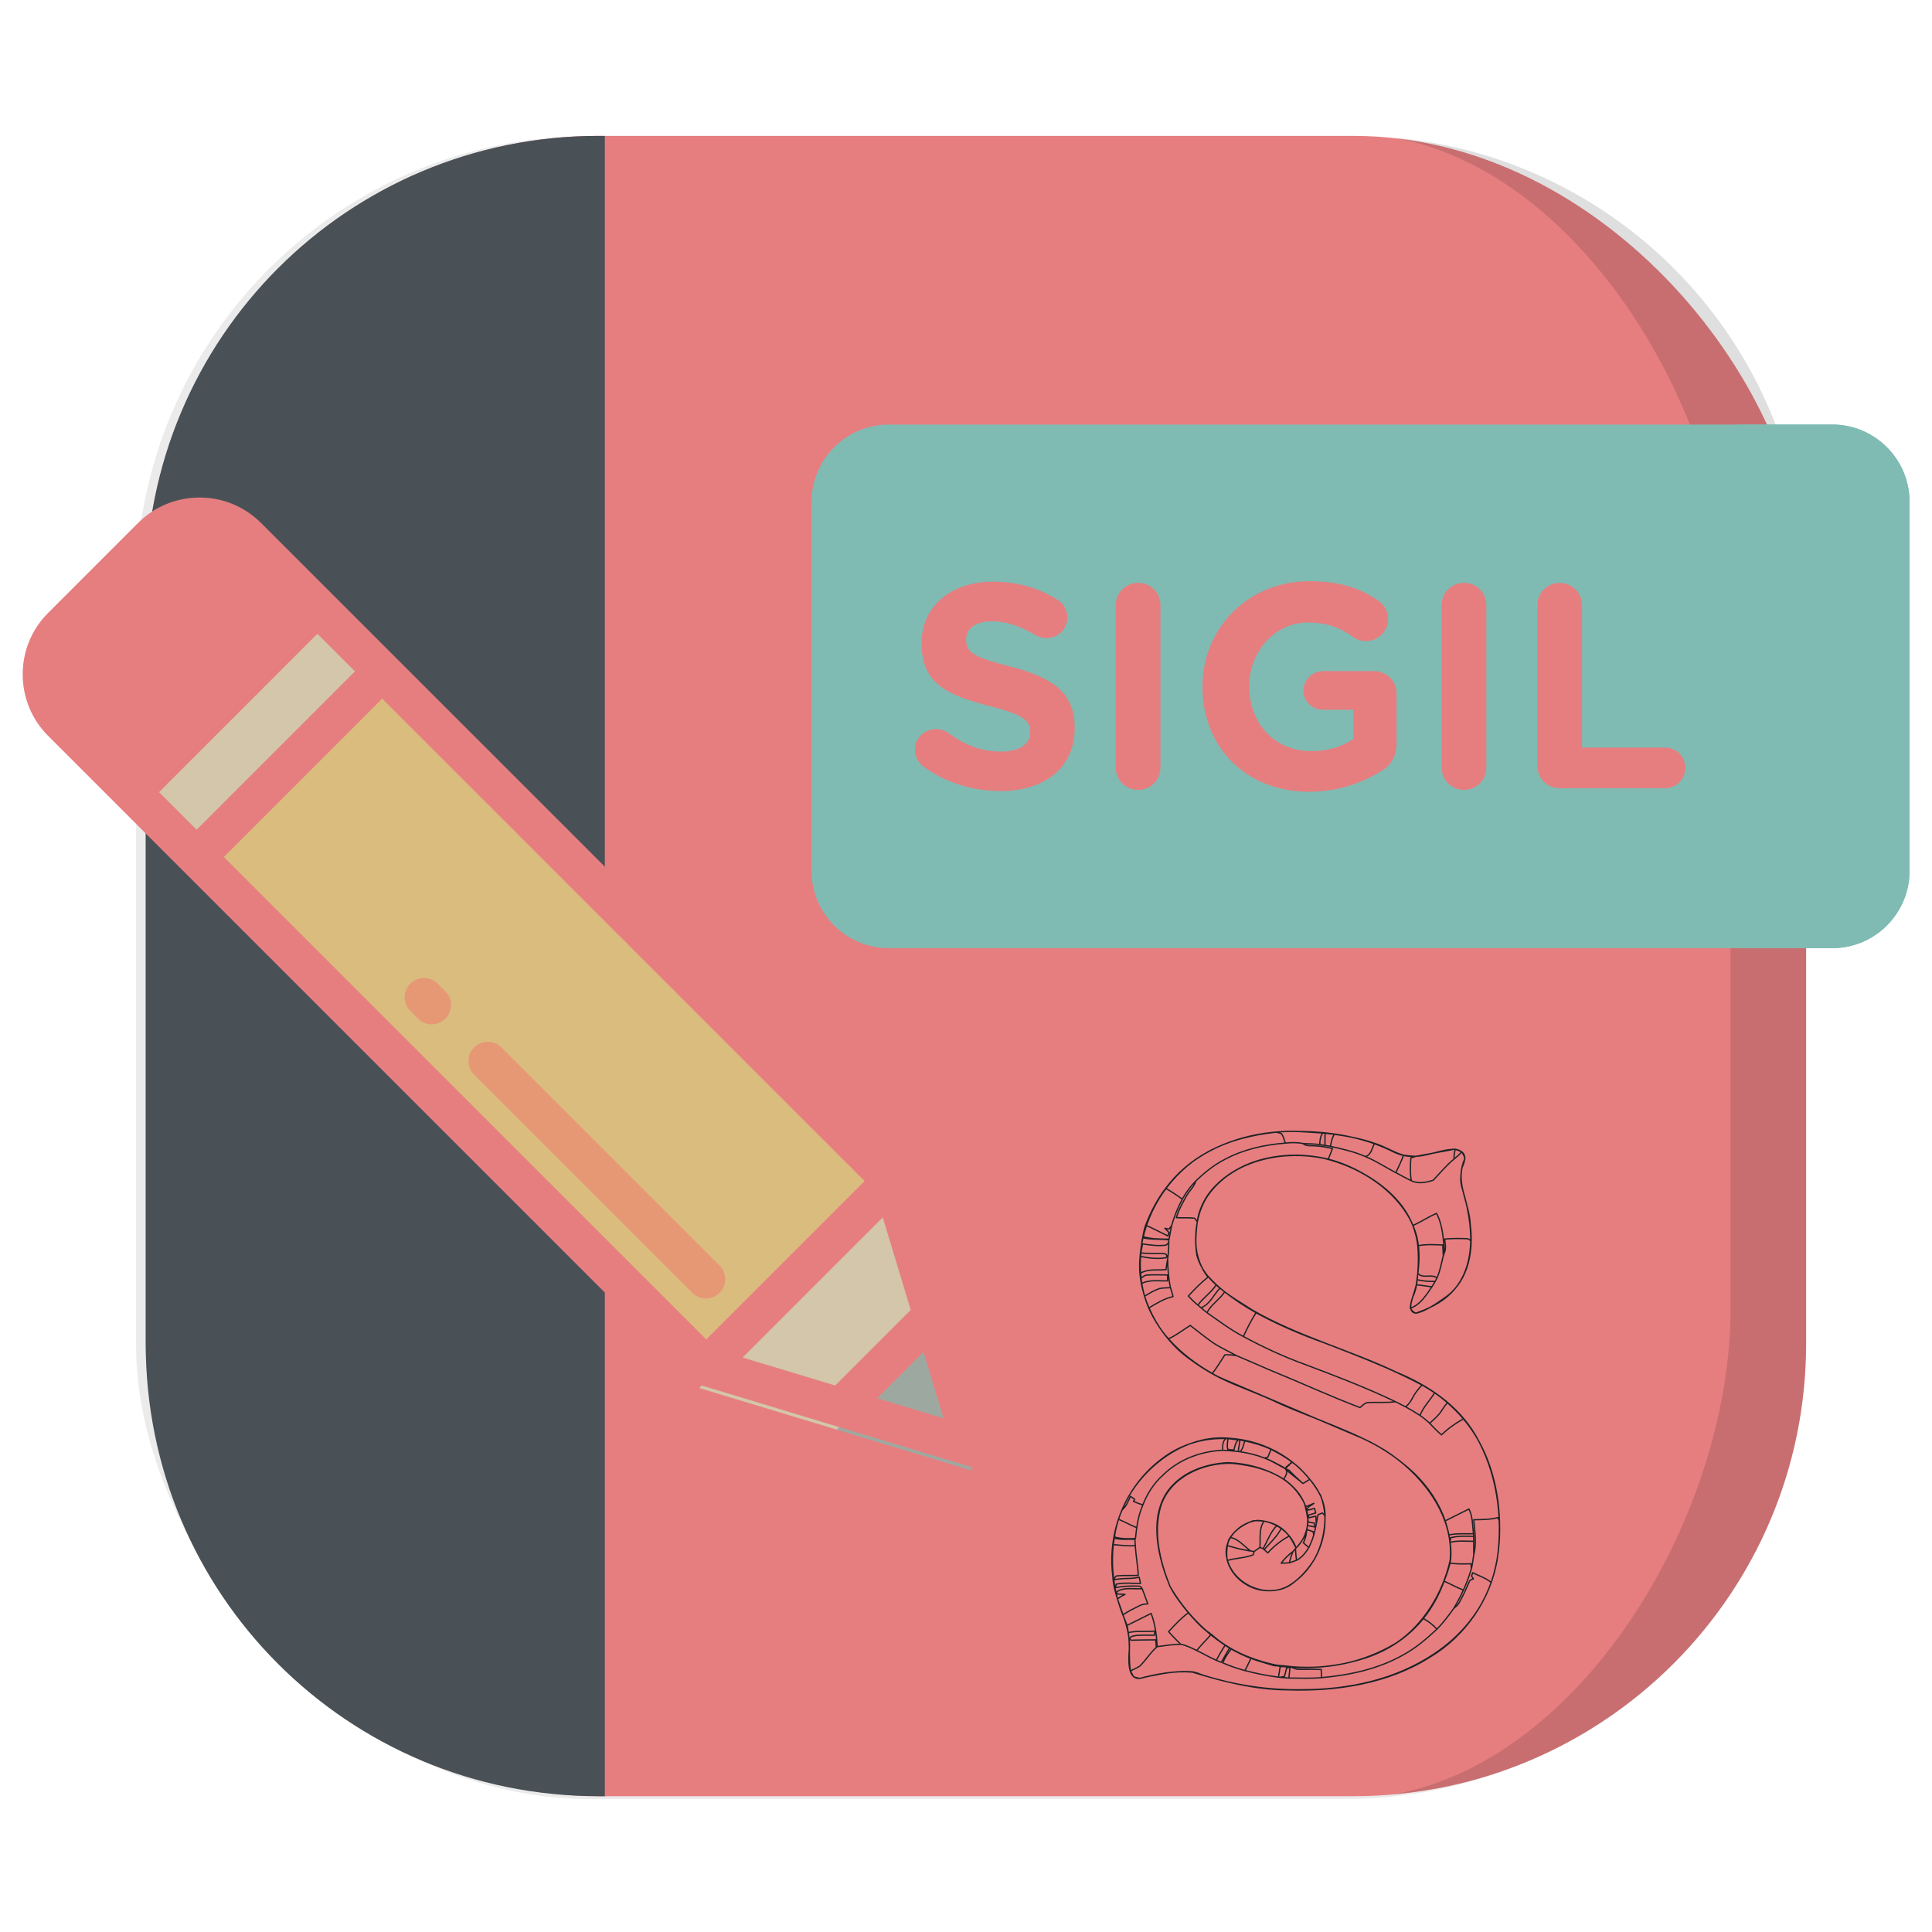 <svg id="svg26" width="64" height="64" version="1.1" viewBox="0 0 16.933 16.933" xmlns="http://www.w3.org/2000/svg">
    <defs id="defs14">
        <filter id="filter1057" x="-.027" y="-.027" width="1.054" height="1.054" color-interpolation-filters="sRGB">
            <feGaussianBlur id="feGaussianBlur1059" stdDeviation="0.619"/>
        </filter>
        <filter id="filter1636" x="-.033" y="-.023" width="1.098" height="1.065" color-interpolation-filters="sRGB">
            <feFlood id="feFlood1626" flood-color="rgb(0,0,0)" flood-opacity=".588" result="flood"/>
            <feComposite id="feComposite1628" in="flood" in2="SourceGraphic" operator="in" result="composite1"/>
            <feGaussianBlur id="feGaussianBlur1630" in="composite1" result="blur" stdDeviation="3"/>
            <feOffset id="feOffset1632" dx="7" dy="6" result="offset"/>
            <feComposite id="feComposite1634" in="SourceGraphic" in2="offset" result="composite2"/>
        </filter>
        <linearGradient id="linearGradient20167" x1="-50.505" x2="-42.867" y1="54.229" y2="61.868" gradientTransform="translate(51.559,-49.014)" gradientUnits="userSpaceOnUse">
            <stop id="stop20161" stop-color="#e67e80" offset="0"/>
            <stop id="stop20163" stop-color="#e67e80" offset="1"/>
        </linearGradient>
    </defs>
    <g id="g20" fill="#495156">
        <g id="g30" transform="scale(.265)">
            <circle id="circle24" cx="-1248.7" cy="-1241.6" r="0"/>
            <circle id="circle26" cx="-1140.3" cy="-1301.8" r="0"/>
            <circle id="circle28" cx="-1158.1" cy="-1246" r="0"/>
        </g>
        <circle id="circle36" cx="-306.196" cy="-335.406" r="0" stroke-width=".265"/>
        <circle id="circle38" cx="-15.281" cy="-.578" r="0" fill-rule="evenodd" stroke-width=".265"/>
    </g>
    <style id="style906" type="text/css">.st0{fill:#dbbc7f;}
	.st1{fill:#9da9a0;}
	.st2{opacity:0.1;}</style>
    <g id="g26" stroke-linecap="round">
        <rect id="rect1055" transform="scale(.265)" x="4.5" y="4.5" width="55" height="55" ry="15" fill="#1e2326" filter="url(#filter1057)" opacity=".3" stroke-width="2.744"/>
        <rect id="rect5179" x="1.278" y="1.191" width="14.552" height="14.552" ry="3.969" fill="#e67e80" stroke-width=".726"/>
        <path id="rect5192" d="m5.246 1.191c-2.199 0-3.969 1.77-3.969 3.969v6.614c0 2.199 1.77 3.969 3.969 3.969h0.055v-14.552z" fill="#495156" stroke-width=".726"/>
    </g>
    <path id="rect9225" d="m12.223 1.208v0c1.68 0.31 2.944 2.48 2.944 4.252v6.013c0 1.772-1.265 3.942-2.944 4.252v0c2.027-0.182 3.606-1.875 3.606-3.952v-6.614c0-2.076-1.579-3.769-3.606-3.952z" fill-opacity=".127" stroke-linecap="round" stroke-width=".726"/>
    <path id="path9289" d="m7.789 3.721h8.271c0.372 0 0.676 0.304 0.676 0.676v3.238c0 0.371-0.304 0.675-0.676 0.675h-8.271c-0.372 0-0.676-0.304-0.676-0.675v-3.238c0-0.371 0.304-0.676 0.676-0.676z" fill="#7fbbb3" fill-rule="evenodd" stroke-width="0"/>
    <path id="path9291" d="m15.848 4.397v3.238c0 0.371-0.303 0.675-0.676 0.675h0.888c0.372 0 0.676-0.304 0.676-0.675v-3.238c0-0.371-0.304-0.676-0.676-0.676h-0.888c0.372 0 0.676 0.304 0.676 0.676z" fill="#7fbbb3" fill-rule="evenodd"/>
    <g id="text9145" fill="#e67e80" stroke-width=".064" aria-label="SIGIL">
        <path id="path348" d="m8.764 6.934c0.385 0 0.655-0.199 0.655-0.553v-0.005c0-0.311-0.204-0.441-0.566-0.535-0.309-0.079-0.385-0.117-0.385-0.235v-0.005c0-0.087 0.079-0.156 0.229-0.156 0.122 0 0.245 0.043 0.375 0.12 0.031 0.018 0.061 0.028 0.099 0.028 0.102 0 0.184-0.079 0.184-0.181 0-0.076-0.043-0.13-0.087-0.156-0.161-0.102-0.349-0.158-0.566-0.158-0.365 0-0.625 0.214-0.625 0.538v0.005c0 0.354 0.232 0.454 0.592 0.546 0.298 0.076 0.36 0.127 0.36 0.227v0.005c0 0.105-0.097 0.168-0.258 0.168-0.173 0-0.321-0.061-0.456-0.161-0.025-0.018-0.061-0.036-0.112-0.036-0.102 0-0.184 0.079-0.184 0.181 0 0.061 0.031 0.117 0.074 0.148 0.199 0.143 0.436 0.214 0.671 0.214z"/>
        <path id="path350" d="m9.779 6.727c0 0.11 0.087 0.196 0.196 0.196 0.11 0 0.196-0.087 0.196-0.196v-1.423c0-0.11-0.087-0.196-0.196-0.196-0.11 0-0.196 0.087-0.196 0.196z"/>
        <path id="path352" d="m11.477 6.939c0.268 0 0.479-0.089 0.625-0.178 0.094-0.056 0.138-0.135 0.138-0.25v-0.433c0-0.11-0.087-0.196-0.196-0.196h-0.449c-0.094 0-0.171 0.076-0.171 0.171 0 0.094 0.076 0.168 0.171 0.168h0.265v0.255c-0.099 0.071-0.227 0.107-0.37 0.107-0.316 0-0.541-0.24-0.541-0.566v-0.005c0-0.303 0.227-0.556 0.513-0.556 0.168 0 0.283 0.046 0.39 0.122 0.028 0.02 0.064 0.041 0.12 0.041 0.107 0 0.194-0.087 0.194-0.194 0-0.076-0.043-0.13-0.082-0.158-0.161-0.112-0.339-0.173-0.609-0.173-0.541 0-0.936 0.416-0.936 0.923v0.005c0 0.528 0.382 0.918 0.938 0.918z"/>
        <path id="path354" d="m12.635 6.727c0 0.11 0.087 0.196 0.196 0.196 0.11 0 0.196-0.087 0.196-0.196v-1.423c0-0.11-0.087-0.196-0.196-0.196-0.11 0-0.196 0.087-0.196 0.196z"/>
        <path id="path356" d="m13.474 6.712c0 0.11 0.087 0.196 0.196 0.196h0.923c0.099 0 0.178-0.079 0.178-0.178 0-0.099-0.079-0.178-0.178-0.178h-0.727v-1.247c0-0.11-0.087-0.196-0.196-0.196-0.11 0-0.196 0.087-0.196 0.196z"/>
    </g>
    <polygon id="polygon18864" transform="matrix(-.017 0 0 .017 8.692 4.358)" points="79.808 480.736 150.837 459.24 52.76 361.164 31.266 432.193" fill="#d3c6aa"/>
    <polygon id="polygon18866" transform="matrix(-.017 0 0 .017 8.692 4.358)" points="79.808 480.736 31.266 432.193 10.199 501.801" fill="#9da9a0"/>
    <rect id="rect18868" transform="matrix(-.707 .707 .707 .707 0 0)" x="1.791" y="6.528" width="2.301" height="6.318" fill="#dbbc7f" stroke-width=".017"/>
    <rect id="rect18870" transform="matrix(.707 .707 .707 -.707 0 0)" x="5.725" y="-4.093" width=".803" height="2.301" fill="#d3c6aa" stroke-width=".017"/>
    <g id="g41" stroke-width=".017">
        <path id="path18872" d="m0.54 6.328c-0.232-0.232-0.232-0.607 0-0.839l0.788-0.788c0.232-0.232 0.607-0.232 0.839 0l0.614 0.614-1.627 1.627z" fill="#e67e80"/>
        <path id="path18874" d="m7.937 10.231s6.6e-5 1.82e-4 1.99e-4 5.47e-4c0.019 0.019 0.034 0.043 0.042 0.07l0.706 2.333c0.018 0.06 0.002 0.125-0.042 0.169-0.032 0.032-0.075 0.05-0.12 0.05-0.016 0-0.033-0.002-0.049-0.007l-2.333-0.706c-0.027-0.008-0.051-0.023-0.07-0.042-4.9e-5 0-2.98e-4 1.7e-5 -2.98e-4 1.7e-5l-5.649-5.649c-0.144-0.144-0.223-0.336-0.223-0.539 0-0.204 0.079-0.395 0.223-0.539l0.788-0.788c0.144-0.144 0.336-0.223 0.539-0.223s0.395 0.079 0.539 0.223zm-5.155-4.676-1.388 1.388 0.329 0.329 1.388-1.388zm3.408 6.184 1.388-1.388-4.228-4.228-1.388 1.388zm1.547-1.069-1.228 1.228 0.811 0.245 0.662-0.662zm0.357 1.179-0.406 0.406 0.582 0.176zm-7.434-5.64 0.494 0.494 1.388-1.388-0.494-0.494c-0.08-0.08-0.187-0.124-0.3-0.124-0.113 0-0.22 0.044-0.3 0.124l-0.788 0.788c-0.08 0.08-0.124 0.187-0.124 0.3 0 0.113 0.044 0.22 0.124 0.3z" fill="url(#linearGradient20167)"/>
        <path id="path18876" d="m3.597 8.621c0.066-0.066 0.173-0.066 0.239 0l0.068 0.068c0.066 0.066 0.066 0.173 0 0.239-0.033 0.033-0.076 0.05-0.12 0.05-0.043 0-0.087-0.017-0.12-0.05l-0.068-0.068c-0.066-0.066-0.066-0.173-1.6e-5 -0.239z" fill="#e69875"/>
        <path id="path18878" d="m4.395 9.18 1.912 1.912c0.066 0.066 0.066 0.173 0 0.239-0.033 0.033-0.076 0.05-0.12 0.05-0.043 0-0.087-0.017-0.12-0.05l-1.912-1.912c-0.066-0.066-0.066-0.173 0-0.239 0.066-0.066 0.173-0.066 0.239 0z" fill="#e69875"/>
    </g>
    <path id="path22677" transform="matrix(.015 0 0 .015 9.634 7.048)" d="m175.384 199.783c9.13 0.408 16.667-4.101 25.701-4.135 5.402 1.094 6.966 4.109 3.951 10.575-2.626 10.917 4.27 22.154 4.715 33.002 1.982 15.2-0.672 32.538-13.744 42.413-5.672 4.064-12.595 8.885-18.04 9.779-6.71-1.069-0.019-11.84 0.494-17.935 2.233-14.619 2.61-26.473-5.36-39.557-10.479-17.043-29.704-28.371-48.74-32.96-23.005-4.891-51.304 0.442-66.407 19.739-8.045 10.088-9.795 24.532-7.868 36.9 4.395 15.888 19.744 23.848 32.654 32.14 26.038 15.043 57.026 23.356 84.082 36.25 18.476 7.619 35.824 19.24 46.061 36.778 12.379 21.306 16.146 47.359 12.798 71.557-3.628 23.913-18.63 45.66-39.316 57.994-24.522 15.616-54.781 20.141-83.417 19.178-19.052-0.153-37.434-4.768-55.477-10.361-10.561-0.875-20.475 1.006-30.858 3.694-7.283 0.439-6.475-11.096-5.934-17.91 0.424-15.289-9.038-27.358-9.731-41.9-2.416-19.332 2.823-39.701 15.106-55.098 12.55-15.626 31.975-27.182 52.558-25.446 22.114 1.308 42.432 13.003 53.726 33.386 7.211 19.065-1.23 42.416-18.631 52.824-14.126 8.127-34.343-1.89-36.426-17.999-1.236-9.81 8.139-19.145 18.131-20.18 10.069 0.241 19.51 6.943 22.607 16.116 8.345-8.031 9.142-21.376 2.221-30.617-8.501-13.069-25.133-17.507-39.847-18.888-16.949-0.405-36.118 8.094-41.504 25.297-4.558 15.526-0.275 32.265 5.542 46.791 16.095 27.349 42.509 44.907 67.284 46.434 23.851 2.677 45.659-1.94 64.868-13.532 16.244-10.91 27.34-29.596 31.48-48.297 2.346-24.647-14.229-47.675-34.541-61.846-15.841-11.417-47.951-21.951-64.7-29.521-21.622-10.402-33.125-11.696-52.524-25.936-18.763-13.136-30.79-37.203-29.593-57.623 1.155-23.579 13.044-44.382 30.707-57.882 17.898-13.104 41.065-18.605 63.05-17.732 17.937 0.155 36.275 3.227 52.601 10.956 3.624 1.961 8.078 3.638 12.318 3.55zm-76.635 298.137c2.28-0.038 3.424 5e-3 6.87 0.454 1.344 0.64 2.763 1.24 4.288 1.165 4.266-8e-3 8.539-0.143 12.812 0.075 0.06 1.582 0.121 3.164 0.181 4.761-6.342 0.557-12.721 0.271-19.071 0.234 0.211-2.079 0.43-4.158 0.649-6.237-0.498 0.098-1.487 0.286-1.978 0.377-0.423 1.635-0.846 3.277-1.253 4.919-0.914 0.173-1.835 0.346-2.756 0.505l-0.755-0.075c0.355-2.064 0.717-4.113 1.012-6.177zm3.752 0.829c0.491-0.09 1.48-0.279 1.978-0.377-0.219 2.079-0.438 4.158-0.649 6.237-1.789-0.075-3.563-0.234-5.338-0.437 0.921-0.158 1.842-0.331 2.756-0.505 0.408-1.642 0.83-3.284 1.253-4.919zm-20.83-5.664c4.039 1.311 8.04 2.772 12.148 3.864 1.291 0.452 2.041 0.701 3.332 0.429 0.249 0.279 1.349 0.264 1.598 0.542-0.294 2.064-0.657 4.113-1.012 6.177-6.606-0.829-13.129-2.169-19.569-3.849 1.208-2.365 2.378-4.753 3.503-7.163zm-11.528-5.408c3.737 2.011 7.52 3.992 11.528 5.408-1.125 2.41-2.295 4.798-3.503 7.163-4.432-1.175-8.78-2.667-12.978-4.519 1.216-2.93 2.99-5.574 4.953-8.052zm-3.563-2.199c0.853 0.557 1.721 1.1 2.597 1.635-1.767 2.697-3.201 5.589-4.877 8.346-0.959-0.407-1.91-0.806-2.854-1.205 1.54-3.021 3.254-5.951 5.134-8.775zm-16.625 3.043c2.59-3.194 5.549-6.056 8.229-9.175 2.725 2.147 5.511 4.211 8.395 6.131-1.88 2.825-3.594 5.755-5.134 8.775-3.941-1.68-7.618-3.909-11.491-5.732zm-39.991-10.455c5.066-1.205 10.29-0.414 15.432-0.881-0.038 0.798-0.068 1.597-0.098 2.395-3.971 0.113-7.98-0.331-11.913 0.346-1.095 0.241-2.658 0.625-2.446 2.071 0.159 0.128 0.483 0.392 0.642 0.52 4.817-0.105 9.633-0.234 14.45-0.211 0.113 1.461 0.226 2.923 0.355 4.384-3.631 3.231-6.13 7.502-9.603 10.884-1.706 1.205-3.737 1.861-5.511 2.96-1.268-7.427-0.03-15.027-1.306-22.469zm172.444-8.233c2.944 1.657 5.677 3.683 7.912 6.229-5.866 5.416-11.951 10.734-18.973 14.621-14.699 8.519-31.656 12.225-48.447 13.694-0.06-1.597-0.121-3.179-0.181-4.761-4.273-0.218-8.546-0.083-12.812-0.075-1.525 0.075-2.944-0.49-4.288-1.13-2.455-0.273-4.59-0.527-6.87-0.49-0.249-0.279-1.349-0.264-1.598-0.542-1.291 0.271-2.041 0.023-3.332-0.429-4.107-1.092-8.108-2.554-12.148-3.864-4.009-1.416-7.791-3.397-11.528-5.408-0.242-0.143-0.725-0.422-0.966-0.565-0.876-0.535-1.744-1.077-2.597-1.635-2.884-1.921-5.67-3.985-8.395-6.131-0.921-0.768-1.797-1.567-2.703-2.343 0.453 0.083 1.402 1.04 1.855 1.123 0.679 0.723 1.139 0.818 1.856 1.511 9.498 8.482 21.664 13.719 33.985 16.694 2.174 0.565 3.213 0.771 5.418 0.958 2.061 0.087 3.619 0.375 4.82 0.473 2.514 0.105 4.726 0.904 7.24 0.716 12.88 0.203 25.828-1.619 38.073-5.649 13.114-4.294 25.02-12.225 33.679-22.997zm-148.873 7.683c3.594-3.932 7.27-7.864 11.551-11.065 3.239 3.721 6.523 7.457 10.396 10.553 0.906 0.776 1.782 1.574 2.703 2.343-2.68 3.118-5.64 5.981-8.229 9.175-2.997-1.469-6.017-3.036-9.339-3.631-2.416-2.403-4.839-4.806-7.082-7.374zm-24.272-3.653c4.688-2.358 9.407-4.64 14.088-7.005 2.356 6.169 3.171 12.843 3.541 19.404l-0.506 0.429c-0.128-1.461-0.242-2.923-0.355-4.384-4.817-0.023-9.633 0.105-14.45 0.211-0.159-0.128-0.483-0.392-0.642-0.52-0.211-1.446 1.351-1.83 2.446-2.071 3.933-0.678 7.942-0.234 11.913-0.346 0.03-0.798 0.06-1.597 0.098-2.395-5.141 0.467-10.366-0.324-15.432 0.881-0.174-1.416-0.408-2.817-0.702-4.203zm-5.813-19.795c4.334-2.689 9.815-1.288 14.654-1.657 1.148 2.93 2.212 5.898 3.284 8.858-1.54 0.121-3.126 0.203-4.53 0.919-3.435 1.68-6.878 3.382-10.064 5.506-1.178-3.028-2.152-6.131-3.095-9.242 1.314-1.13 2.831-1.981 4.394-2.712-1.668-0.113-3.337-0.211-5.005-0.279 0.091-0.346 0.272-1.047 0.362-1.394zm191.069-6.086c3.782 1.68 7.369 3.811 11.294 5.175-1.646 3.729-3.624 7.299-5.692 10.817-3.027 4.211-6.13 8.406-9.8 12.09-2.235-2.546-4.968-4.572-7.912-6.229 5.187-6.561 9.279-13.988 12.11-21.852zm16.745-4.896c3.616 1.83 7.633 3.005 10.758 5.687-5.896 17.016-17.976 31.486-32.917 41.414-22.657 15.381-50.553 21.294-77.634 21.249-19.576 0.384-39.168-2.614-57.816-8.504-2.31-0.836-4.59-1.921-7.082-2.011-6.984-0.384-13.967 0.475-20.784 1.943-3.095 0.467-6.123 1.273-9.173 1.974-1.155-0.301-2.31-0.61-3.465-0.896-0.634-1.13-1.276-2.267-1.88-3.405 1.774-1.1 3.805-1.755 5.511-2.96 3.473-3.382 5.972-7.653 9.603-10.884l0.506-0.429c4.552-0.61 9.12-1.311 13.725-1.371 3.322 0.595 6.342 2.162 9.339 3.631 3.873 1.823 7.55 4.052 11.491 5.732 0.944 0.399 1.895 0.798 2.854 1.205 1.676-2.757 3.11-5.649 4.877-8.346 0.242 0.143 0.725 0.422 0.966 0.565-1.963 2.478-3.737 5.122-4.953 8.052 4.198 1.853 8.546 3.344 12.978 4.519 6.44 1.68 12.963 3.021 19.569 3.849l0.755 0.075c1.774 0.203 3.548 0.362 5.338 0.437 6.349 0.038 12.729 0.324 19.071-0.234 16.791-1.469 33.747-5.175 48.447-13.694 7.021-3.887 13.106-9.205 18.973-14.621 3.669-3.683 6.772-7.879 9.8-12.09 1.155-0.979 2.408-1.913 3.133-3.277 2.272-3.947 4.107-8.128 5.964-12.278 0.294-1.16 1.502-1.378 2.454-1.763-0.377-0.55-0.755-1.1-1.125-1.642 0.234-0.648 0.476-1.288 0.717-1.928zm-16.617 4.52c1.314-3.307 2.461-6.681 3.329-10.131 4.062 0.588 8.169 0.475 12.261 0.384 0.091 0.957 0.166 1.906 0.234 2.87-1.291 4.226-2.748 8.429-4.658 12.429-3.926-1.363-7.512-3.495-11.294-5.175zm-95.338-10.116c1.94-2.629 4.318-4.889 6.938-6.84-0.951 2.117-1.631 4.339-2.114 6.614-1.601 0.181-3.216 0.196-4.824 0.226zm6.938-6.84c0.476-0.527 0.944-1.062 1.419-1.589 0.106 2.252 0.355 4.497 0.604 6.742-1.344 0.565-2.741 1.024-4.137 1.461 0.483-2.275 1.163-4.497 2.114-6.614zm-105.032-3.992c4.296 0.279 8.584 1.017 12.903 0.557 0.279 5.83 1.434 11.577 1.706 17.408-4.032 0.256-8.086-0.158-12.102 0.271-1.374-0.03-1.676 1.446-2.189 2.41 4.87-1.394 10.011-0.301 14.85-1.635 0.249 1.22 0.491 2.448 0.74 3.668-4.734-0.023-9.52-0.535-14.194 0.422-0.098 0.527-0.302 1.574-0.4 2.094 4.266-0.994 8.667-1.077 13.023-0.934 1.155-0.166 2.121 0.414 2.552 1.491-4.839 0.369-10.32-1.032-14.654 1.657-0.091 0.346-0.272 1.047-0.362 1.394 1.668 0.068 3.337 0.166 5.005 0.279-1.563 0.731-3.08 1.582-4.394 2.712-2.763-10.327-3.594-21.166-2.484-31.795zm66.687 0.588c4.469 1.281 8.984 2.501 13.597 3.141 0.672 0.098 1.351 0.196 2.031 0.294-0.128 0.482-0.393 1.446-0.528 1.928-4.885 1.883-10.17 1.906-15.16 3.277-0.528-2.855-0.461-5.785 0.06-8.64zm130.142-1.906c4.507-1.168 9.188-0.633 13.786-0.618-0.015 2.644 0.015 5.295 0 7.939-0.453 2.689-0.687 5.416-1.359 8.067-0.068-0.964-0.143-1.913-0.234-2.87-4.092 0.09-8.199 0.203-12.261-0.384 0.763-4.007 0.604-8.113 0.068-12.135zm-196.248-2.433c3.941 0.957 8.025 0.535 12.042 0.588 0.091 1.235 0.181 2.478 0.279 3.721-4.318 0.459-8.607-0.279-12.903-0.557 0.166-1.258 0.377-2.508 0.581-3.751zm66.785 1.122c0.302-0.535 0.627-1.062 0.966-1.567 4.9 0.896 8.101 5.137 11.951 7.924-4.613-0.64-9.128-1.861-13.597-3.141 0.196-1.077 0.423-2.154 0.679-3.216zm129.78-1.409c4.386-1.122 8.939-0.919 13.416-0.768 0.03 0.957 0.045 1.906 0.053 2.87-4.598-0.015-9.279-0.55-13.786 0.618l-0.045-0.437c0.091-0.565 0.272-1.71 0.362-2.282zm-1.019-1.627c4.719-1.039 9.566-0.512 14.345-0.708 0.023 0.392 0.068 1.175 0.091 1.567-4.477-0.151-9.029-0.354-13.416 0.768-0.091 0.572-0.272 1.717-0.362 2.282-0.189-1.311-0.423-2.614-0.657-3.909zm-83.334-1.085c-0.136 2.011-0.83 3.909-1.721 5.702 1.065 0.919 2.129 1.838 3.186 2.757-1.827 2.945-3.994 5.883-7.202 7.435-0.249-2.245-0.498-4.489-0.604-6.742l0.355-0.429c2.454-2.569 4.462-5.521 5.987-8.723zm-24.627 9.672c3.541-4.022 7.61-7.661 10.056-12.519 1.721 1.326 3.269 2.877 4.59 4.602-4.756 2.493-8.901 5.883-12.525 9.815-0.71-0.64-1.412-1.281-2.121-1.898zm-0.642-0.557c2.65-4.565 4.326-9.807 8.146-13.611 0.861 0.52 1.721 1.062 2.552 1.65-2.446 4.858-6.515 8.497-10.056 12.519-0.159-0.143-0.483-0.414-0.642-0.557zm0.589-16.097c2.612 0.49 5.172 1.296 7.557 2.486-3.82 3.804-5.496 9.047-8.146 13.611-0.461-0.181-1.389-0.557-1.85-0.746 0.461-5.137-0.8-10.869 2.439-15.351zm-6.402-0.196c2.137-0.113 4.273-0.03 6.402 0.196-3.239 4.482-1.978 10.214-2.439 15.351-1.117 0.806-2.242 1.597-3.36 2.403-0.679-0.098-1.359-0.196-2.031-0.294-3.85-2.787-7.051-7.028-11.951-7.924 3.148-4.7 8.131-7.841 13.378-9.732zm31.392 5.107c1.246 0.429 2.491 0.859 3.737 1.281 0.068 0.505 0.204 1.514 0.272 2.019-0.702 2.501-1.729 4.896-2.854 7.231-1.057-0.919-2.121-1.838-3.186-2.757 0.891-1.793 1.585-3.691 1.721-5.702 0.106-0.693 0.211-1.386 0.31-2.071zm0.589-5.973c0.083 0.414 0.249 1.235 0.332 1.65 1.163 0.173 2.333 0.369 3.496 0.557 0.045 0.738 0.091 1.476 0.143 2.222-1.412-0.256-2.824-0.52-4.228-0.768 0.128-1.22 0.204-2.441 0.257-3.661zm-110.626-0.045c3.594 1.544 7.021 3.465 10.66 4.919-0.31 2.109-0.521 4.241-0.747 6.365-4.107 0.151-8.305 0.309-12.283-0.919 0.476-3.525 1.261-6.99 2.371-10.365zm207.573 0.286c4.711-0.09 9.475-8e-3 14.065-1.235 0.325 0.663 0.642 1.333 0.951 2.019 0.491 12.105-0.838 24.398-4.847 35.885-3.126-2.682-7.142-3.857-10.758-5.687-0.242 0.64-0.483 1.281-0.717 1.928 0.37 0.542 0.747 1.092 1.125 1.642-0.951 0.384-2.159 0.603-2.454 1.763-1.857 4.15-3.692 8.331-5.964 12.278-0.725 1.363-1.978 2.297-3.133 3.277 2.069-3.518 4.047-7.088 5.692-10.817 1.91-4 3.367-8.203 4.658-12.429 0.672-2.651 0.906-5.378 1.359-8.067 1.774-6.727 0.589-13.747 0.023-20.556zm-90.997-2.945c0.846-0.324 1.699-0.648 2.544-0.972l1.563 1.514c0.06 8.753-1.887 17.551-6.085 25.272-3.314 5.408-7.527 10.282-12.601 14.116-5.172 4.233-12.359 5.175-18.791 4.113-8.999-1.604-17.206-8.406-19.644-17.317 4.99-1.371 10.275-1.394 15.16-3.277 0.136-0.482 0.4-1.446 0.528-1.928 1.117-0.806 2.242-1.597 3.36-2.403 0.461 0.188 1.389 0.565 1.85 0.746 0.159 0.143 0.483 0.414 0.642 0.557 0.71 0.618 1.412 1.258 2.121 1.898 3.624-3.932 7.769-7.322 12.525-9.815 1.57 2.177 2.793 4.572 3.994 6.968l-0.355 0.429c-0.476 0.527-0.944 1.062-1.419 1.589-2.62 1.951-4.998 4.211-6.938 6.84 1.608-0.03 3.224-0.045 4.824-0.226 1.397-0.437 2.793-0.896 4.137-1.461 3.209-1.552 5.375-4.489 7.202-7.435 1.125-2.335 2.152-4.73 2.854-7.231 0.612-2.177 1.095-4.391 1.518-6.614 0.37-1.778 0.71-3.57 1.012-5.363zm74.289 3.631c4.636-2.297 9.256-4.625 13.884-6.945 2.265 4.474 2.061 9.589 2.658 14.44-4.779 0.196-9.626-0.331-14.345 0.708-0.559-2.78-1.314-5.514-2.197-8.203zm-80.737-8.534c1.344-0.58 2.68-1.16 4.024-1.74-1.306 1.22-3.964 1.906-3.896 3.947 1.472-8e-3 2.854-0.64 4.266-1.009 0.234 0.889 0.468 1.785 0.71 2.682-1.359 0.407-2.71 0.814-4.069 1.22-0.083 0.422-0.249 1.258-0.325 1.68 1.48-0.339 2.967-0.67 4.454-1.009 0.106 1.499 0.219 2.998 0.272 4.497-0.423 2.222-0.906 4.437-1.518 6.614-0.068-0.505-0.204-1.514-0.272-2.019-1.246-0.422-2.491-0.851-3.737-1.281 0.083-0.58 0.249-1.732 0.332-2.312 1.404 0.249 2.816 0.512 4.228 0.768-0.053-0.746-0.098-1.484-0.143-2.222-1.163-0.188-2.333-0.384-3.496-0.557-0.083-0.414-0.249-1.235-0.332-1.65-0.385-2.689-0.936-5.348-1.585-7.984 0.272 0.09 0.815 0.286 1.087 0.377zm-103.129-5.815c0.83 0.588 1.653 1.175 2.484 1.763-0.189 0.294-0.559 0.874-0.747 1.168 1.782 0.806 3.609 1.514 5.489 2.064-1.804 4.248-2.967 8.73-3.563 13.302-3.639-1.454-7.067-3.375-10.66-4.919 0.596-1.883 1.306-3.736 2.159-5.521 2.469-2.019 3.496-5.092 4.839-7.856zm90.348-16.187c0.74 0.294 1.48 0.595 2.22 0.911 2.642 2.697 5.375 5.295 8.214 7.781 1.321-0.821 2.65-1.627 3.979-2.433 5.096 5.898 8.954 13.235 8.924 21.189l-1.563-1.514c-0.846 0.324-1.699 0.648-2.544 0.972-0.302 1.793-0.642 3.585-1.012 5.363-0.053-1.499-0.166-2.998-0.272-4.497-1.487 0.339-2.975 0.67-4.454 1.009 0.075-0.422 0.242-1.258 0.325-1.68 1.359-0.407 2.71-0.814 4.069-1.22-0.242-0.896-0.476-1.793-0.71-2.682-1.412 0.369-2.793 1.002-4.266 1.009-0.068-2.041 2.59-2.727 3.896-3.947-1.344 0.58-2.68 1.16-4.024 1.74-0.272-0.09-0.815-0.286-1.087-0.377-2.069-6.485-7.036-11.585-12.472-15.464 1.019-1.891 2.808-4.188 0.778-6.162zm3.792-3.968c4.016 2.576 7.578 6.604 10.62 10.228-1.329 0.806-2.658 1.612-3.979 2.433-2.839-2.486-7.791-5.996-10.434-8.693 0.596-1.491 3.12-2.507 3.792-3.968zm-13.841-2.751c0.596-1.529 1.193-3.058 1.797-4.58 3.541 1.778 8.986 4.777 12.044 7.331 0.302 1.009-1.433 0.945-1.418 1.984-1.17 0.346-1.234 1.562-2.374 1.984-3.541-1.876-8.282-4.866-12.095-6.169 0.513-0.136 1.533-0.414 2.046-0.55zm-61.296 10.485c9.188-9.092 22.045-13.928 34.857-14.477 3.043 0.143 6.085 0.354 9.113 0.708l1.11 0.143c4.832 0.753 9.626 1.876 14.171 3.691 3.813 1.303 7.285 3.337 10.826 5.212 0.408 0.331 0.83 0.648 1.268 0.957 2.031 1.974 0.242 4.271-0.778 6.162-9.686-5.981-21.034-9.235-32.396-9.649-11.951 0.542-24.416 4.497-32.751 13.423-6.364 6.659-9.014 16.074-9.007 25.113 0 11.706 3.284 23.17 7.738 33.911 2.861 5.506 6.719 10.448 10.653 15.238-4.281 3.201-7.957 7.133-11.551 11.065 2.242 2.569 4.666 4.971 7.082 7.374-4.605 0.06-9.173 0.761-13.725 1.371-0.37-6.561-1.185-13.235-3.541-19.404-4.681 2.365-9.399 4.648-14.088 7.005-0.725-2.094-1.653-4.113-2.469-6.169 3.186-2.124 6.629-3.827 10.064-5.506 1.404-0.716 2.99-0.798 4.53-0.919-1.072-2.96-2.137-5.928-3.284-8.858-0.43-1.077-1.397-1.657-2.552-1.491-4.356-0.143-8.758-0.06-13.023 0.934 0.098-0.52 0.302-1.567 0.4-2.094 4.673-0.957 9.46-0.444 14.194-0.422-0.249-1.22-0.491-2.448-0.74-3.668-4.839 1.333-9.981 0.241-14.85 1.635 0.513-0.964 0.815-2.441 2.189-2.41 4.016-0.429 8.071-0.015 12.102-0.271-0.272-5.83-1.427-11.577-1.706-17.408-0.098-1.243-0.189-2.486-0.279-3.721-4.016-0.053-8.101 0.369-12.042-0.588 0.023-0.181 0.083-0.542 0.113-0.723 3.979 1.228 8.176 1.07 12.283 0.919 0.226-2.124 0.438-4.256 0.747-6.365 0.596-4.572 1.759-9.054 3.563-13.302 2.567-6.576 6.455-12.722 11.778-17.415zm47.843-19.954c5.232 1.1 10.404 2.621 15.25 4.889-0.604 1.522-1.2 3.051-1.797 4.58-0.513 0.136-1.533 0.414-2.046 0.55-4.545-1.815-9.339-2.938-14.171-3.691 1.661-1.702 1.88-4.218 2.763-6.327zm-2.884-0.527c0.966 0.158 1.925 0.331 2.884 0.527-0.883 2.109-1.102 4.625-2.763 6.327l-1.11-0.143c0.279-2.245 0.604-4.482 0.989-6.711zm-6.999-0.798c2.008 0.181 4.016 0.429 6.017 0.678-1.638 1.544-2.038 3.811-2.522 5.905-1.216-0.075-2.476 0.023-3.631-0.414-0.581-2.019-0.053-4.128 0.136-6.169zm-3.103 6.802c-0.038-2.41-0.151-5.069 1.789-6.862 0.332 0.015 0.989 0.045 1.314 0.06-0.189 2.041-0.717 4.15-0.136 6.169 1.155 0.437 2.416 0.339 3.631 0.414 0.483-2.094 0.883-4.361 2.522-5.905 0.249 0.03 0.74 0.09 0.981 0.121-0.385 2.23-0.71 4.467-0.989 6.711-3.027-0.354-6.07-0.565-9.113-0.708zm-33.211 3.277c10.162-7.05 22.642-10.598 35.001-10.139-1.94 1.793-1.827 4.452-1.789 6.862-12.812 0.55-25.669 5.386-34.857 14.477-5.323 4.693-9.211 10.839-11.778 17.415-1.88-0.55-3.707-1.258-5.489-2.064 0.189-0.294 0.559-0.874 0.747-1.168-0.83-0.588-1.653-1.175-2.484-1.763-1.344 2.764-2.371 5.838-4.839 7.856 5.187-12.655 14.239-23.697 25.488-31.478zm160.915-26.1c1.11-1.732 2.288-3.42 3.639-4.971 3.299 2.953 6.485 6.064 9.339 9.453-4.673 2.531-8.999 5.634-12.819 9.318-2.469-2.064-4.666-4.422-6.9-6.727 2.348-2.252 4.953-4.316 6.742-7.073zm-3.835-10.779c2.605 1.785 5.096 3.736 7.474 5.808-1.351 1.552-2.529 3.239-3.639 4.971-1.789 2.757-4.394 4.821-6.742 7.073-1.752-1.695-3.669-3.224-5.662-4.61 1.933-4.987 5.791-8.768 8.569-13.242zm-12.94 2.998c1.434-2.795 3.412-5.258 5.564-7.54 2.522 1.416 4.99 2.915 7.376 4.542-2.778 4.474-6.636 8.256-8.569 13.242-2.725-1.823-5.557-3.488-8.441-5.039 1.804-1.348 3.073-3.216 4.069-5.205zm-109.683-25.136c2.28-0.256 4.583 0.121 6.84 0.437 6.5 2.704 12.918 5.574 19.38 8.354 17.644 7.186 34.94 15.201 52.742 21.98 1.601-1.235 3.095-3.081 5.323-2.968 5.149-0.196 10.328 0.286 15.447-0.452 1.963 0.994 3.933 1.966 5.881 2.99 2.884 1.552 5.715 3.216 8.441 5.039 1.993 1.386 3.911 2.915 5.662 4.61 2.235 2.305 4.432 4.663 6.9 6.727 3.82-3.683 8.146-6.787 12.819-9.318 14.043 16.526 20.384 38.303 21.049 59.688-0.31-0.685-0.627-1.356-0.951-2.019-4.59 1.228-9.354 1.145-14.065 1.235 0.566 6.809 1.752 13.83-0.023 20.556 0.015-2.644-0.015-5.295 0-7.939-8e-3 -0.964-0.023-1.913-0.053-2.87-0.023-0.392-0.068-1.175-0.091-1.567-0.596-4.851-0.393-9.966-2.658-14.44-4.628 2.32-9.248 4.648-13.884 6.945-3.624-10.576-10.094-20.036-18.082-27.818-10.094-9.536-21.962-17.295-34.902-22.417-22.936-9.77-45.857-19.569-68.801-29.324-4.787-2.117-9.762-3.857-14.269-6.553 2.688-3.45 4.93-7.209 7.293-10.877zm-32.924-9.378c4.59-2.049 8.501-5.228 12.759-7.841 4.092 3.209 8.154 6.463 12.389 9.476 4.56 3.262 9.732 5.484 14.616 8.18-2.257-0.316-4.56-0.693-6.84-0.437-2.363 3.668-4.605 7.427-7.293 10.877-9.505-5.401-18.369-12.06-25.631-20.255zm51.165-15.276c12.706 6.99 26.092 12.647 39.727 17.558 19.388 7.502 38.919 14.884 57.28 24.692-2.152 2.282-4.13 4.745-5.564 7.54-0.997 1.989-2.265 3.857-4.069 5.205-1.948-1.024-3.918-1.996-5.881-2.99-17.025-8.195-34.714-14.922-52.38-21.596-12.593-4.512-24.725-10.169-36.495-16.489 2.129-4.806 4.62-9.446 7.384-13.92zm-28.659-0.03c2.469-4.798 7.384-7.668 10.343-12.142 5.76 4.535 11.913 8.58 18.316 12.173-2.763 4.474-5.255 9.114-7.384 13.92-7.557-3.939-14.314-9.107-21.275-13.95zm-3.435-2.84c5.262-2.109 7.361-7.713 11.075-11.547 0.891 0.753 1.789 1.506 2.703 2.245-2.959 4.474-7.874 7.344-10.343 12.142-1.193-0.889-2.303-1.876-3.435-2.84zm-24.378-11.216c2.121-0.505 4.334-0.362 6.493-0.535 0.551 1.732 1.095 3.457 1.51 5.228-5.172 1.085-9.724 3.985-14.209 6.651-0.951-2.245-1.759-4.55-2.454-6.877 2.748-1.732 5.579-3.39 8.66-4.467zm147.937 5.16c1.148-2.335 1.903-4.828 2.288-7.404 2.997 0.437 6.025 0.708 9.014 1.213-3.367 4.828-6.742 10.478-12.616 12.504 0.121-2.162 0.627-4.271 1.314-6.312zm-114.65-7.404c0.71 0.648 1.434 1.281 2.167 1.913-3.714 3.834-5.813 9.438-11.075 11.547-0.461-0.392-1.397-1.168-1.857-1.559 3.11-4.399 7.829-7.352 10.766-11.901zm117.361-2.923c3.443 0.753 6.968 1.115 10.502 0.987-0.619 1.062-1.261 2.109-1.91 3.149-2.99-0.505-6.017-0.776-9.014-1.213 0.159-0.972 0.294-1.951 0.423-2.923zm-122.223-1.559 0.249-0.279c1.487 1.635 2.982 3.262 4.613 4.761-2.937 4.55-7.655 7.502-10.766 11.901-2.001-1.612-3.85-3.405-5.587-5.295 3.563-3.955 7.331-7.751 11.491-11.088zm-39.138 0.663c1.065-0.708 2.031-1.8 3.405-1.845 4.032-0.309 8.078-0.038 12.117-0.06-0.008 1.145-0.015 2.29-0.015 3.442-5.043 0.173-10.411-0.851-15.107 1.506-0.159-1.017-0.287-2.034-0.4-3.043zm161.7-2.847c2.952 3.39 8.131 0.053 11.196 2.719-0.257 0.505-0.778 1.506-1.034 2.011-3.533 0.128-7.059-0.234-10.502-0.987 0.143-1.25 0.242-2.493 0.34-3.744zm-147.092-2.169c0.226-2.124 0.559-4.233 0.944-6.335 0.06 5.649 0.43 11.351 1.653 16.88-2.159 0.173-4.371 0.03-6.493 0.535-3.08 1.077-5.911 2.734-8.66 4.467-0.679-2.471-1.231-4.971-1.653-7.487 4.696-2.358 10.064-1.333 15.107-1.506 0-1.152 0.008-2.297 0.015-3.442-4.039 0.023-8.086-0.249-12.117 0.06-1.374 0.045-2.34 1.137-3.405 1.845-0.098-1.002-0.181-2.004-0.257-2.998 4.56-2.606 9.89-1.544 14.865-2.019zm-14.692-9.77c4.417 0.542 8.863 0.196 13.288 0.422 1.427 0.015 2.529 1.092 1.465 2.403-4.968 0.798-10.049 0.218-14.948-0.753 0.053-0.52 0.151-1.552 0.196-2.071zm161.806-4.188c4.802-0.942 9.709-0.633 14.563-0.429 0.128 2.102 0.264 4.203 0.31 6.312-1.117 4.346-1.812 8.851-3.699 12.963-3.065-2.667-8.244 0.67-11.196-2.719 0.423-5.363 0.528-10.764 0.023-16.127zm-147.726-0.286c1.034 0.053 1.525-1.002 2.197-1.582-0.03 3.171-0.121 6.35-0.642 9.491-0.385 2.102-0.717 4.211-0.944 6.335-4.975 0.475-10.305-0.588-14.865 2.019-0.249-3.239-0.31-6.485-0.023-9.717 4.9 0.972 9.981 1.552 14.948 0.753 1.065-1.311-0.038-2.388-1.465-2.403-4.424-0.226-8.871 0.121-13.288-0.422l0.06-0.572c0.287-1.574 0.612-3.134 0.906-4.7 4.334 0.678 8.735 1.273 13.114 0.798zm163.407-3.631c4.16-0.369 8.358-0.369 12.533-0.218 1.14-0.075 2.159 0.384 2.718 1.416-0.181 9.958-2.778 20.255-9.362 27.983-5.217 6.357-12.638 10.417-20.248 13.235-0.838 0.301-1.676 0.603-2.514 0.896-1.367-0.58-2.446-1.619-3.194-2.885 5.874-2.026 9.248-7.676 12.616-12.504 0.649-1.039 1.291-2.087 1.91-3.149 0.257-0.505 0.778-1.506 1.034-2.011 1.887-4.113 2.582-8.617 3.699-12.963 0.151-0.422 0.453-1.273 0.604-1.695 1.223-2.576 0.483-5.416 0.204-8.105zm-176.453-0.738c5.028 1.107 10.207 0.633 15.296 1.145-0.015 0.407-0.038 1.228-0.053 1.642-0.672 0.58-1.163 1.635-2.197 1.582-4.379 0.475-8.78-0.121-13.114-0.798-0.294 1.567-0.619 3.126-0.906 4.7 0.121-2.78 0.408-5.544 0.974-8.271zm1.744-7.344c4.439 1.883 8.682 4.196 13.016 6.297 0.196-0.701 0.385-1.394 0.581-2.087-0.793-0.806-1.585-1.612-2.371-2.41 0.808 0.158 1.623 0.324 2.431 0.49 0.521-0.701 1.042-1.394 1.548-2.109-0.566 2.651-1.027 5.325-1.51 7.984-5.126-0.083-10.366 0.045-15.311-1.506 0.362-2.252 0.83-4.504 1.616-6.659zm156.136 0.203c4.726-2.139 9.045-5.062 13.816-7.096 3.767 7.118 4.047 15.231 4.553 23.08-0.151 0.422-0.453 1.273-0.604 1.695-0.045-2.109-0.181-4.211-0.31-6.312-4.854-0.203-9.762-0.512-14.563 0.429-0.4-4.045-1.495-7.984-2.892-11.796zm-156.136-0.203c2.937-7.661 6.757-15.035 11.717-21.581 3.352 1.951 6.591 4.083 9.724 6.365-2.665 4.874-4.688 10.071-6.236 15.396-0.506 0.716-1.027 1.409-1.548 2.109-0.808-0.166-1.623-0.331-2.431-0.49 0.785 0.798 1.578 1.604 2.371 2.41-0.196 0.693-0.385 1.386-0.581 2.087-4.334-2.102-8.577-4.414-13.016-6.297zm21.441-15.216c2.091-3.894 4.749-7.487 7.874-10.621-0.891 3.367-3.737 5.619-5.368 8.587-2.325 4.105-4.681 8.271-5.979 12.835 3.292 0.211 6.598-0.053 9.883 0.249 1.238-8e-3 1.616 1.371 2.295 2.147-0.785 6.832-1.593 13.943 0.445 20.647 1.185 4.226 3.08 8.263 5.851 11.683-4.16 3.337-7.927 7.133-11.491 11.088 1.736 1.891 3.586 3.683 5.587 5.295 0.461 0.392 1.397 1.168 1.857 1.559 1.132 0.964 2.242 1.951 3.435 2.84 6.961 4.843 13.718 10.011 21.275 13.95 11.77 6.32 23.902 11.977 36.495 16.489 17.666 6.674 35.355 13.4 52.38 21.596-5.119 0.738-10.298 0.256-15.447 0.452-2.227-0.113-3.722 1.732-5.323 2.968-17.802-6.779-35.099-14.794-52.742-21.98-6.463-2.779-12.88-5.649-19.38-8.354-4.885-2.697-10.056-4.919-14.616-8.18-4.235-3.013-8.297-6.267-12.389-9.476-4.258 2.614-8.169 5.792-12.759 7.841-4.402-4.941-7.973-10.568-10.834-16.519-0.174-0.377-0.513-1.13-0.679-1.499 4.485-2.667 9.037-5.567 14.209-6.651-0.415-1.77-0.959-3.495-1.51-5.228-1.223-5.529-1.593-11.231-1.653-16.88 0.521-3.141 0.612-6.32 0.642-9.491 0.015-0.414 0.038-1.235 0.053-1.642-5.089-0.512-10.268-0.038-15.296-1.145 0.03-0.173 0.091-0.512 0.128-0.685 4.945 1.552 10.185 1.424 15.311 1.506 0.483-2.659 0.944-5.333 1.51-7.984 1.548-5.325 3.571-10.523 6.236-15.396zm159.511-29.158c1.291 0.437 2.559 0.949 3.79 1.537-1.389 1.514-2.899 2.9-4.53 4.15-0.098-1.928 0.091-3.857 0.74-5.687zm-23.117 4.158c7.603-1.476 15.235-2.764 22.838-4.233l0.279 0.075c-0.649 1.83-0.838 3.759-0.74 5.687-4.485 3.676-8.169 8.173-12.125 12.368-4.032 1.356-8.856 2.32-12.872 0.324-0.74-4.422-0.566-8.911-0.242-13.355 0.951-0.301 1.903-0.603 2.861-0.866zm-65.932-7.495c3.269 0.226 6.561 0.121 9.815 0.595 1.012 0.151 2.023 0.324 3.035 0.49 1.072 0.173 2.144 0.346 3.224 0.535 6.893 1.552 13.876 3.096 20.369 5.958 6.244 2.569 11.876 6.305 17.832 9.431 3.012 1.574 5.964 3.247 9.037 4.708 4.016 1.996 8.841 1.032 12.872-0.324 3.956-4.196 7.64-8.693 12.125-12.368 1.631-1.25 3.141-2.636 4.53-4.15 0.747 1.19 1.382 2.456 1.887 3.766-1.88 3.766-2.446 8.037-2.491 12.195-0.03 3.435 1.291 6.644 2.152 9.913 2.28 8.549 3.775 17.37 3.669 26.243-0.559-1.032-1.578-1.491-2.718-1.416-4.175-0.151-8.373-0.151-12.533 0.218 0.279 2.689 1.019 5.529-0.204 8.105-0.506-7.849-0.785-15.961-4.553-23.08-4.771 2.034-9.09 4.956-13.816 7.096-5.209-13.491-16.685-23.471-29.059-30.394-6.395-3.653-13.22-6.568-20.362-8.391 0.785-2.087 1.601-4.158 2.461-6.214-3.405-0.753-6.84-1.491-10.336-1.574-2.356-0.173-4.99 0.316-6.938-1.341zm41.848-0.136c5.866 1.778 11.03 5.273 16.919 6.945-1.223 3.518-2.944 6.824-4.492 10.199-5.957-3.126-11.589-6.862-17.832-9.431 3.488-0.776 3.865-5.062 5.406-7.713zm-87.283 9.28c10.804-5.777 23.019-8.459 35.152-9.401 3.42-0.362 6.908-0.482 10.283 0.256 1.948 1.657 4.583 1.168 6.938 1.341 3.496 0.083 6.931 0.821 10.336 1.574-0.861 2.056-1.676 4.128-2.461 6.214-14.881-3.578-30.931-3.088-45.329 2.267-8.977 3.51-17.387 8.971-23.457 16.519-4.084 5.115-6.833 11.299-7.784 17.777-0.679-0.776-1.057-2.154-2.295-2.147-3.284-0.301-6.591-0.038-9.883-0.249 1.299-4.565 3.654-8.73 5.979-12.835 1.631-2.968 4.477-5.22 5.368-8.587 5.134-4.941 10.758-9.514 17.153-12.73zm104.202-2.335c2.371 0.369 4.771 0.588 7.165 0.685-0.959 0.264-1.91 0.565-2.861 0.866-0.325 4.444-0.498 8.934 0.242 13.355-3.073-1.461-6.025-3.134-9.037-4.708 1.548-3.375 3.269-6.681 4.492-10.199zm-42.694-5.19c0.408-2.441 0.981-4.874 2.212-7.043 7.988 1.077 15.938 2.644 23.563 5.288-1.54 2.651-1.918 6.937-5.406 7.713-6.493-2.862-13.476-4.407-20.369-5.958zm-6.259-1.024c0.128-2.343 0.279-4.791 1.744-6.742 0.34 0.03 1.027 0.09 1.367 0.121-0.053 2.365-0.075 4.738-0.075 7.111-1.012-0.166-2.023-0.339-3.035-0.49zm-65.539 4.376c12.291-6.742 26.145-10.139 40.006-11.615 1.095 0.234 2.227 0.414 3.246 0.919 1.087 1.65 1.555 3.616 2.189 5.469-12.132 0.942-24.348 3.623-35.152 9.401-6.395 3.216-12.019 7.789-17.153 12.73-3.126 3.134-5.783 6.727-7.874 10.621-3.133-2.282-6.372-4.414-9.724-6.365 6.5-8.715 14.903-15.969 24.461-21.159zm68.65-10.997c1.789 0.181 3.571 0.384 5.36 0.603-1.231 2.169-1.804 4.602-2.212 7.043-1.08-0.188-2.152-0.362-3.224-0.535 0-2.373 0.023-4.745 0.075-7.111zm-28.644-0.618c9.075-1.032 18.21-0.075 27.277 0.497-1.465 1.951-1.616 4.399-1.744 6.742-3.254-0.475-6.546-0.369-9.815-0.595-3.375-0.738-6.863-0.618-10.283-0.256-0.634-1.853-1.102-3.819-2.189-5.469-1.019-0.505-2.152-0.685-3.246-0.919z" fill="#e67e80" filter="url(#filter1636)" stroke="#1e2326" stroke-linecap="round" stroke-linejoin="round" stroke-width=".75"/>
</svg>
